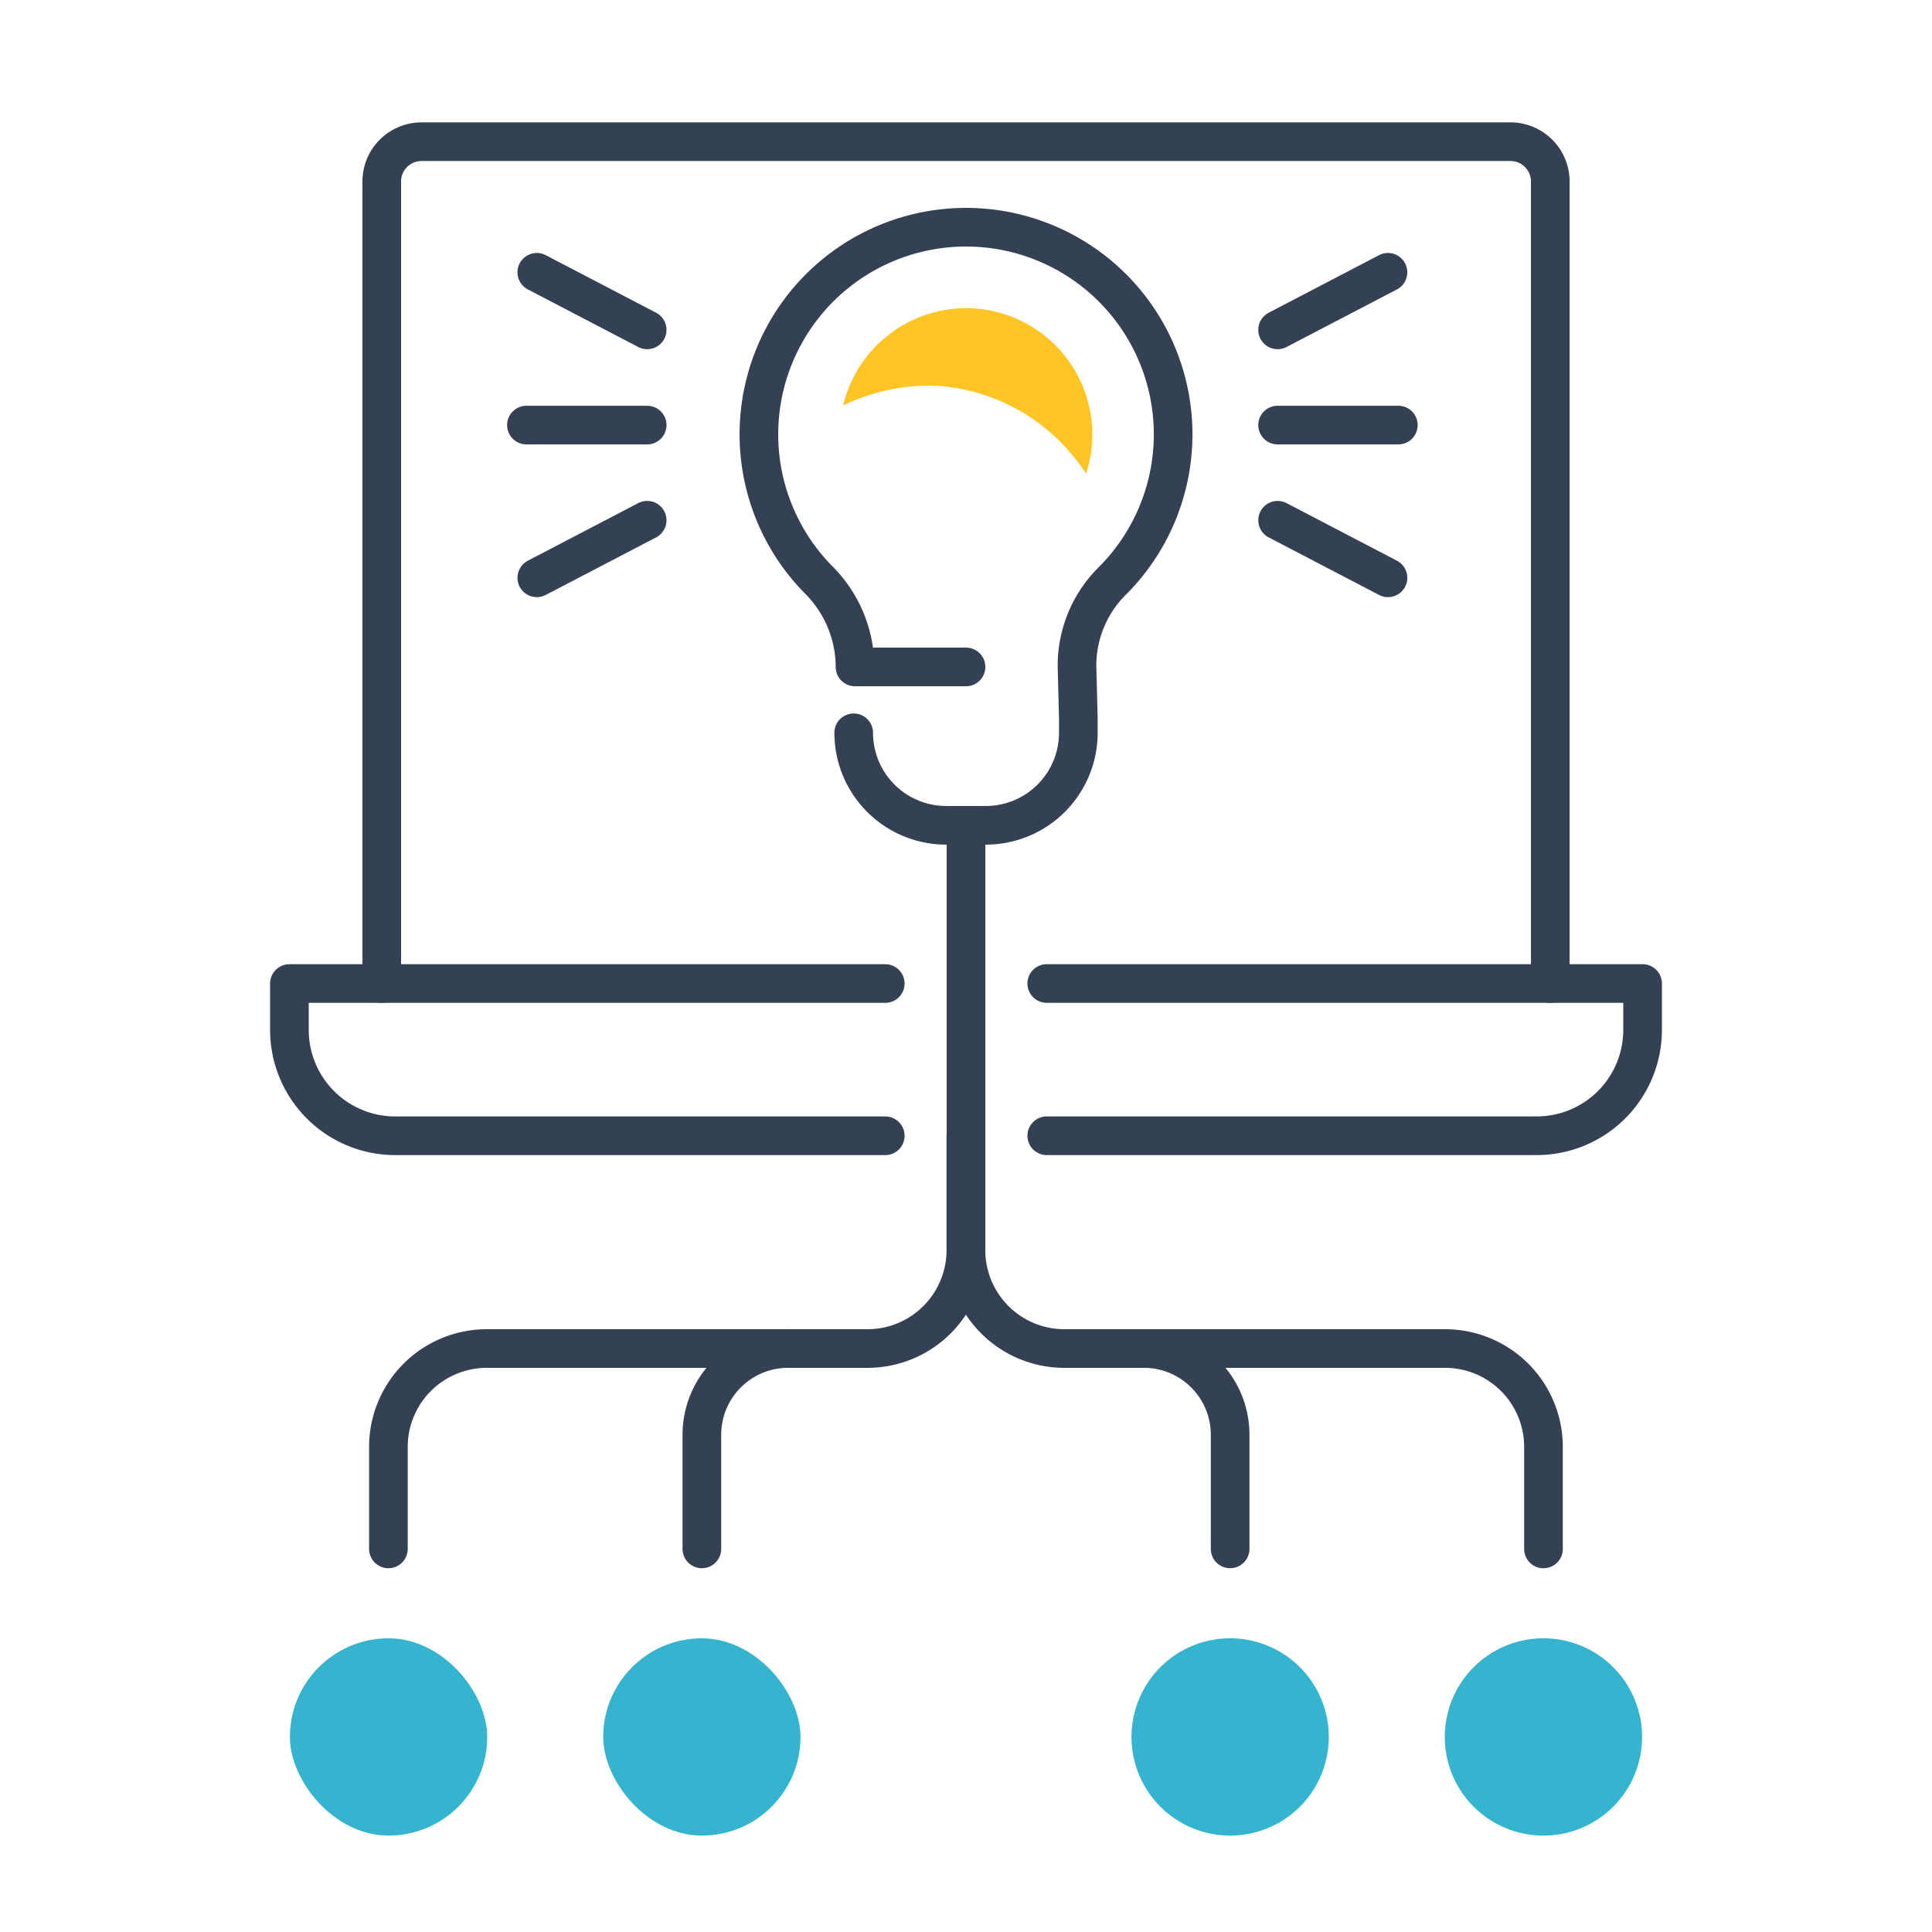 <svg xmlns="http://www.w3.org/2000/svg" width="50" height="50" viewBox="0 0 50 50">
    <defs>
        <clipPath id="clip-path">
            <path id="Rectangle_55" fill="#fff" stroke="#707070" d="M0 0H50V50H0z" transform="translate(1465 5051)"/>
        </clipPath>
        <style>
            .cls-3{fill:none;stroke:#344154;stroke-linecap:round;stroke-linejoin:round}.cls-4{fill:#35b4cf}
        </style>
    </defs>
    <g id="Mask_Group_25" clip-path="url(#clip-path)" transform="translate(-1465 -5051)">
        <g id="Group_58" transform="translate(618.796 3101.797)">
            <path id="Path_172" d="M891.027 1972.318a2.394 2.394 0 0 0 2.394 2.394h1.025a2.394 2.394 0 0 0 2.394-2.394v-.388l-.034-1.317v-.02a3.082 3.082 0 0 1 .9-2.192 5.36 5.36 0 1 0-7.592-.047 3.2 3.2 0 0 1 .947 2.24v.019h2.872" class="cls-3" transform="translate(-22.729 -4.15)"/>
            <path id="Line_76" d="M0 0L3.125 0" class="cls-3" transform="translate(879.268 1960.204)"/>
            <g id="Group_56" transform="translate(879.268 1956.25)">
                <path id="Line_77" d="M0 0L2.857 1.49" class="cls-3" transform="translate(0 6.417)"/>
                <path id="Line_78" d="M0 1.49L2.857 0" class="cls-3" transform="translate(0)"/>
            </g>
            <path id="Line_79" d="M3.125 0L0 0" class="cls-3" transform="translate(859.828 1960.204)"/>
            <g id="Group_57" transform="translate(860.096 1956.25)">
                <path id="Line_80" d="M2.857 0L0 1.49" class="cls-3" transform="translate(0 6.417)"/>
                <path id="Line_81" d="M2.857 1.49L0 0" class="cls-3"/>
            </g>
            <path id="Path_173" d="M909.958 2015.408h15.42v1.2a2.74 2.74 0 0 1-2.74 2.74h-12.68" class="cls-3" transform="translate(-36.664 -40.752)"/>
            <path id="Path_174" d="M869.114 2019.349h-12.68a2.74 2.74 0 0 1-2.74-2.74v-1.2h15.42" class="cls-3" transform="translate(0 -40.752)"/>
            <path id="Path_175" d="M890.795 1974.656V1953.9a1.03 1.03 0 0 0-1.031-1.03h-28.18a1.03 1.03 0 0 0-1.03 1.03v20.756" class="cls-3" transform="translate(-4.47 0)"/>
            <path id="Path_176" d="M876 2026.722v2.959a2.546 2.546 0 0 1-2.545 2.546h-9.853a2.546 2.546 0 0 0-2.546 2.545v2.64" class="cls-3" transform="translate(-4.8 -48.124)"/>
            <path id="Path_177" d="M903.958 2003.658v10.994a2.546 2.546 0 0 0 2.546 2.546h9.853a2.546 2.546 0 0 1 2.546 2.546v2.64" class="cls-3" transform="translate(-32.754 -33.095)"/>
            <path id="Path_178" d="M917.168 2042.524a2.234 2.234 0 0 1 2.234 2.234v2.952" class="cls-3" transform="translate(-41.362 -58.422)"/>
            <path id="Path_179" d="M886.568 2042.524a2.234 2.234 0 0 0-2.234 2.234v2.952" class="cls-3" transform="translate(-19.966 -58.422)"/>
            <path id="Rectangle_51" d="M2.552 0a2.553 2.553 0 0 1 2.554 2.553 2.553 2.553 0 0 1-2.553 2.553A2.553 2.553 0 0 1 0 2.552 2.552 2.552 0 0 1 2.552 0z" class="cls-4" transform="translate(875.487 1991.602)"/>
            <path id="Rectangle_52" d="M2.552 0a2.553 2.553 0 0 1 2.554 2.553 2.553 2.553 0 0 1-2.553 2.553A2.553 2.553 0 0 1 0 2.552 2.552 2.552 0 0 1 2.552 0z" class="cls-4" transform="translate(883.595 1991.602)"/>
            <rect id="Rectangle_53" width="5.106" height="5.106" class="cls-4" rx="2.553" transform="translate(853.707 1991.602)"/>
            <rect id="Rectangle_54" width="5.106" height="5.106" class="cls-4" rx="2.553" transform="translate(861.815 1991.602)"/>
            <path id="Path_180" fill="#ffc524" d="M897.306 1967.249a4.975 4.975 0 0 1 3.32 1.632 5.324 5.324 0 0 1 .491.639 3.275 3.275 0 0 0 .162-1.013 3.27 3.27 0 0 0-3.27-3.269q-.117 0-.236.008a3.279 3.279 0 0 0-2.943 2.509 5.131 5.131 0 0 1 2.476-.506z" transform="translate(-26.806 -8.059)"/>
        </g>
    </g>
</svg>
